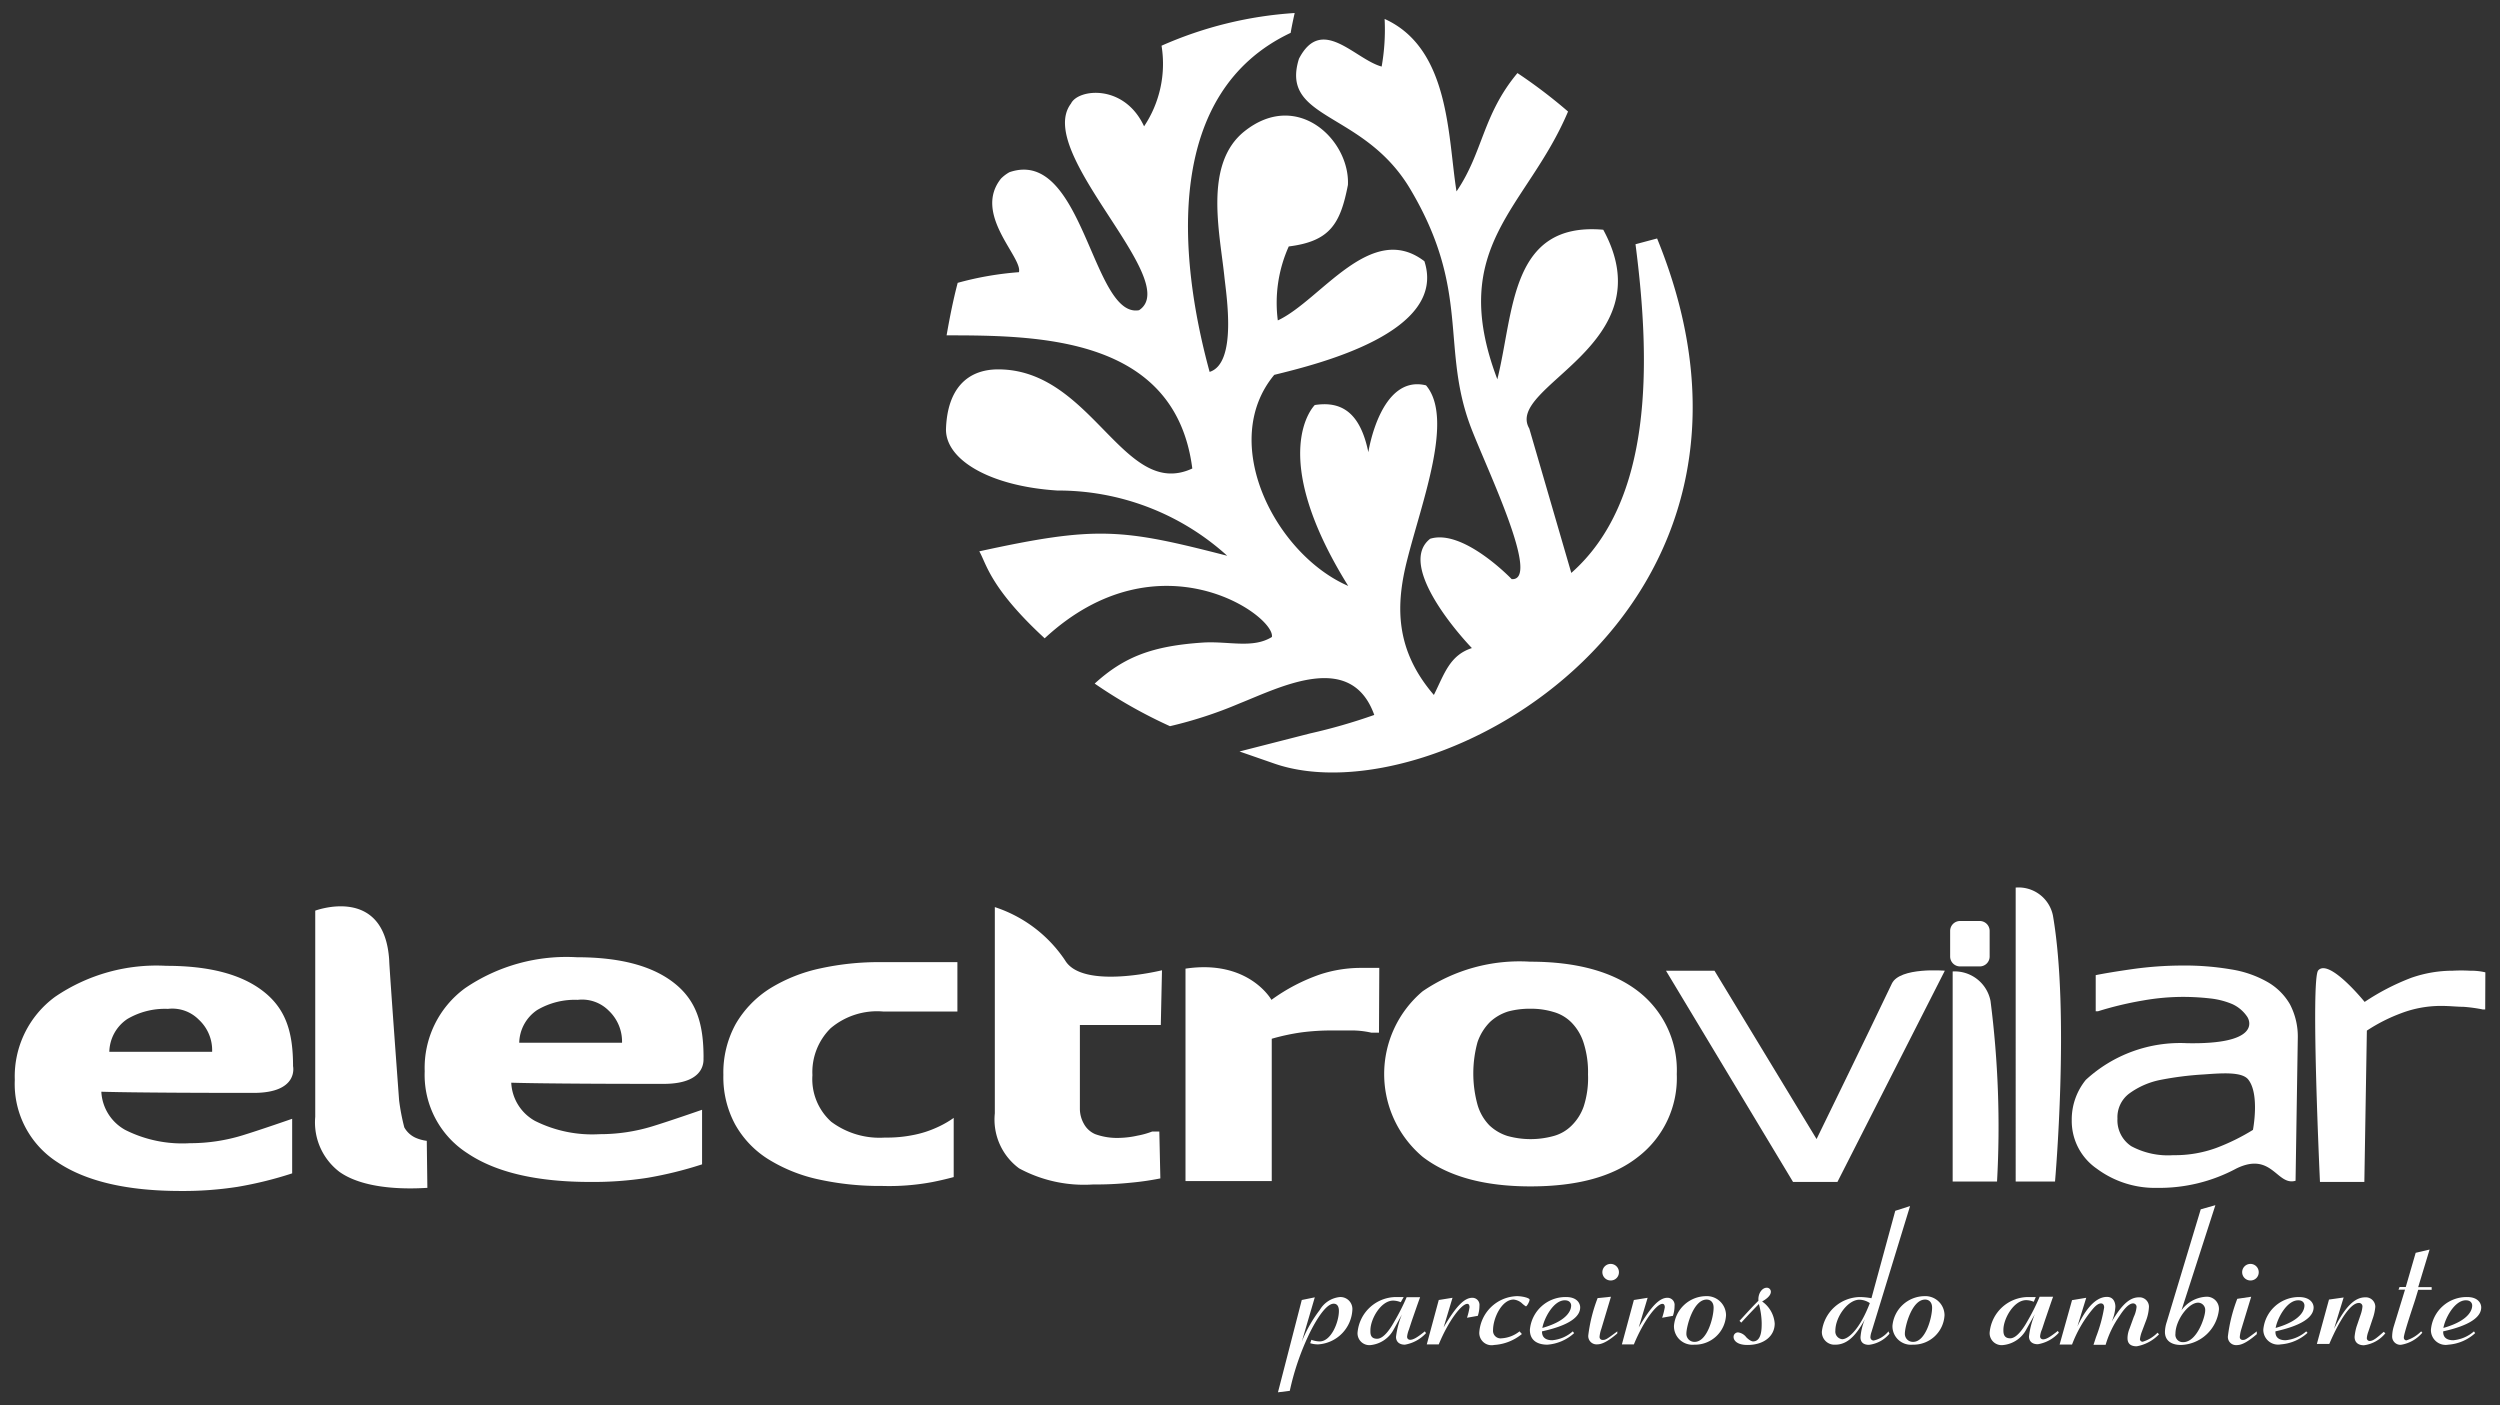 <svg id="Layer_1" data-name="Layer 1" xmlns="http://www.w3.org/2000/svg" viewBox="0 0 169 95"><rect x="0" y="0" width="169" height="95" fill="#333333" stroke="none"/><defs><style>.cls-1,.cls-2{fill:#fff;}.cls-1{fill-rule:evenodd;}</style></defs><title>LandingPage</title><path class="cls-1" d="M155.18,79.82c-1.27.37-1.59-2-4-.83a11,11,0,0,1-5.35,1.31A6.6,6.6,0,0,1,141.74,79a3.91,3.91,0,0,1-1.69-3.26A4.25,4.25,0,0,1,141,73a9.41,9.41,0,0,1,6.84-2.48c4.81.09,4.31-1.43,4.07-1.79a2.43,2.43,0,0,0-1-.85,5.33,5.33,0,0,0-1.54-.39,16.29,16.29,0,0,0-1.88-.1,15.59,15.59,0,0,0-2.66.25,23.06,23.06,0,0,0-3,.72h-.16V65.92c.59-.12,1.44-.26,2.56-.42a24.6,24.6,0,0,1,3.29-.23,18.63,18.63,0,0,1,3.3.26,7.24,7.24,0,0,1,2.44.84,4.09,4.09,0,0,1,1.54,1.52,4.71,4.71,0,0,1,.53,2.32Zm-2.88-3.44S152.76,74,152,73c-.4-.56-1.75-.46-3-.37a21.84,21.84,0,0,0-2.95.37,5.33,5.33,0,0,0-2.11.92,2,2,0,0,0-.8,1.7,2.1,2.1,0,0,0,.93,1.86,5.23,5.23,0,0,0,2.84.61,8.15,8.15,0,0,0,2.91-.49A14.26,14.26,0,0,0,152.3,76.38Z"/><path class="cls-1" d="M44.85,73.27c-8.25,0-10.29-.08-10.29-.08a3.12,3.12,0,0,0,1.6,2.58,8.64,8.64,0,0,0,4.39.9,12.06,12.06,0,0,0,3.55-.53c1.15-.35,3.36-1.12,3.36-1.12v3.69a26,26,0,0,1-3.69.91,23.87,23.87,0,0,1-3.84.28c-3.63,0-6.4-.64-8.33-1.94a6.28,6.28,0,0,1-2.89-5.54,6.67,6.67,0,0,1,2.73-5.62A12.17,12.17,0,0,1,39,64.71c2.94,0,5.14.59,6.62,1.78s1.94,2.76,1.94,5C47.52,71.47,47.92,73.27,44.85,73.27Zm-2.8-2.78a2.88,2.88,0,0,0-.9-2.17,2.54,2.54,0,0,0-2.1-.73,5,5,0,0,0-2.74.69,2.74,2.74,0,0,0-1.21,2.21Z"/><path class="cls-1" d="M78.44,79.66a18.81,18.81,0,0,1-2,.29,23,23,0,0,1-2.55.12,9.23,9.23,0,0,1-5-1.09,4.1,4.1,0,0,1-1.64-3.72V61.32A9.12,9.12,0,0,1,72,64.92c1.19,2,6.55.67,6.55.67l-.08,3.7H73v4.35c0,.5,0,.94,0,1.31a2.07,2.07,0,0,0,.26,1,1.58,1.58,0,0,0,.78.72,4.34,4.34,0,0,0,1.67.25,6.18,6.18,0,0,0,1.18-.15,5.51,5.51,0,0,0,1-.28h.48Z"/><path class="cls-1" d="M93.22,69.81h-.51a6,6,0,0,0-1.19-.15c-.55,0-1,0-1.37,0a15.67,15.67,0,0,0-2.18.13,14.65,14.65,0,0,0-2,.43v9.62H80.14l0-14.36c4.28-.64,5.81,2.11,5.81,2.11a12.51,12.51,0,0,1,3.32-1.73,8.93,8.93,0,0,1,2.61-.43h.69l.67,0Z"/><path class="cls-1" d="M113.35,72.61a6.72,6.72,0,0,1-2.61,5.59c-1.72,1.36-4.15,2-7.28,2s-5.56-.67-7.29-2a7.32,7.32,0,0,1,0-11.19,11.62,11.62,0,0,1,7.27-2c3.15,0,5.59.68,7.3,2A6.74,6.74,0,0,1,113.35,72.61Zm-7.12,3.49a3.37,3.37,0,0,0,.83-1.31,6.22,6.22,0,0,0,.29-2.15,6.5,6.5,0,0,0-.29-2.12,3.45,3.45,0,0,0-.8-1.37,2.75,2.75,0,0,0-1.24-.74,5.21,5.21,0,0,0-1.56-.22,5.69,5.69,0,0,0-1.49.18,3.21,3.21,0,0,0-1.24.71,3.56,3.56,0,0,0-.85,1.37,8,8,0,0,0,0,4.23,3.31,3.31,0,0,0,.8,1.39,3.14,3.14,0,0,0,1.22.72,5.85,5.85,0,0,0,3.14,0A2.74,2.74,0,0,0,106.23,76.1Z"/><path class="cls-1" d="M131.47,65.62,124.21,79.9h-3l-8.59-14.28h3.28L122.8,77s3.39-6.94,5.09-10.51C128.43,65.36,131.47,65.62,131.47,65.62Z"/><path class="cls-1" d="M138.92,79.87l-2.66,0V60a2.37,2.37,0,0,1,2.52,1.9C139.92,68.51,138.92,79.87,138.92,79.87Z"/><path class="cls-1" d="M168,68.24h-.16a10.43,10.43,0,0,0-1.32-.18c-.42,0-.91-.06-1.49-.06a7.55,7.55,0,0,0-2.7.49A11.42,11.42,0,0,0,160,69.67l-.17,10.23h-3s-.64-13.69-.12-14.3c.74-.84,3.14,2.13,3.14,2.13A15.73,15.73,0,0,1,163,66.1a8.51,8.51,0,0,1,2.81-.48,10.54,10.54,0,0,1,1.14,0c.23,0,.59,0,1.06.11Z"/><path class="cls-1" d="M132.5,65.33a.67.67,0,0,1-.67-.66V62.92a.67.67,0,0,1,.67-.66h1.33a.67.67,0,0,1,.67.66v1.75a.67.67,0,0,1-.67.66Z"/><path class="cls-1" d="M17.14,73.88c-8.25,0-10.29-.08-10.29-.08a3.13,3.13,0,0,0,1.61,2.58,8.57,8.57,0,0,0,4.38.9,12.06,12.06,0,0,0,3.55-.53c1.15-.35,3.36-1.12,3.36-1.12v3.69a25.69,25.69,0,0,1-3.69.91,23.87,23.87,0,0,1-3.84.28q-5.43,0-8.33-1.94A6.28,6.28,0,0,1,1,73a6.67,6.67,0,0,1,2.73-5.62,12.17,12.17,0,0,1,7.52-2.09c2.94,0,5.14.59,6.62,1.78s1.94,2.76,1.94,5C19.81,72.08,20.22,73.88,17.14,73.88Zm-2.8-2.78a2.81,2.81,0,0,0-.9-2.17,2.52,2.52,0,0,0-2.09-.73,5,5,0,0,0-2.75.69A2.74,2.74,0,0,0,7.39,71.1Z"/><path class="cls-2" d="M59.62,80.17a19.23,19.23,0,0,1-4.32-.45,10.73,10.73,0,0,1-3.4-1.38A6.53,6.53,0,0,1,49.69,76a6.72,6.72,0,0,1-.79-3.33,6.82,6.82,0,0,1,.84-3.46,7,7,0,0,1,2.36-2.42,10.79,10.79,0,0,1,3.37-1.33,18.5,18.5,0,0,1,4-.42h5.25v3.34h-5a4.86,4.86,0,0,0-3.57,1.13,4.17,4.17,0,0,0-1.23,3.17,3.88,3.88,0,0,0,1.27,3.15,5.46,5.46,0,0,0,3.63,1.07,9,9,0,0,0,2-.19,7,7,0,0,0,1.46-.47,6.7,6.7,0,0,0,1-.54l.19-.13v4c-.48.13-1,.25-1.46.34A15.83,15.83,0,0,1,59.62,80.17Z"/><path class="cls-1" d="M132,79.87l0-14.2a2.47,2.47,0,0,1,2.56,2A66.91,66.91,0,0,1,135,79.87Z"/><path class="cls-1" d="M28.89,80.3c-.29,0-3.94.34-5.94-1.08a4.2,4.2,0,0,1-1.64-3.72V61.56s4.68-1.76,5,3.35c0,.41.67,9.48.67,9.48a14.59,14.59,0,0,0,.35,1.82,1.65,1.65,0,0,0,.78.71,2.73,2.73,0,0,0,.74.2Z"/><path class="cls-1" d="M88,87.88l-1.61,6.24.8-.1a17.41,17.41,0,0,1,1.24-3.69c.18-.39,1.06-2.2,1.73-2.2.19,0,.35.13.35.49,0,.75-.52,2.06-1.3,2.06a1.64,1.64,0,0,1-.56-.11l-.08.23a1.7,1.7,0,0,0,.54.08,2.47,2.47,0,0,0,2.31-2.33.81.81,0,0,0-.84-.87,1.77,1.77,0,0,0-1.36.87A9,9,0,0,0,88,90.7l.88-3Z"/><path class="cls-1" d="M94.89,87.68l-.53,0a2.63,2.63,0,0,0-2.59,2.41.8.8,0,0,0,.86.84,2,2,0,0,0,1.59-1.07l.55-1a5.77,5.77,0,0,0-.4,1.51c0,.3.19.53.6.53a2.52,2.52,0,0,0,1.43-.78L96.32,90c-.45.36-.75.57-1,.57,0,0-.2,0-.2-.21a1.73,1.73,0,0,1,.12-.47l.2-.61c.13-.37.46-1.33.56-1.59h-.91a14.83,14.83,0,0,1-.83,1.64c-.2.36-.68,1.17-1.17,1.17s-.45-.41-.45-.58c0-.74.7-2,1.54-2a1.43,1.43,0,0,1,.51.11Z"/><path class="cls-1" d="M97.26,87.88l-.81,3,.81,0c.66-1.6,1.54-2.74,1.93-2.74.15,0,.15.2.15.23a4.27,4.27,0,0,1-.17.71l.73-.13a2.15,2.15,0,0,0,.11-.68.48.48,0,0,0-.48-.54c-.54,0-1.1.57-1.94,2l.6-2Z"/><path class="cls-1" d="M102.72,90a2.15,2.15,0,0,1-1.21.47.51.51,0,0,1-.58-.55c0-.82.59-2.07,1.39-2.07a1,1,0,0,1,.54.23,1.73,1.73,0,0,0,.29.23c.07,0,.25-.33.25-.45s-.49-.24-.86-.24A2.63,2.63,0,0,0,100,90.07a.83.83,0,0,0,1,.85,3.27,3.27,0,0,0,1.88-.74Z"/><path class="cls-1" d="M106.32,90a2.41,2.41,0,0,1-1.39.6c-.37,0-.7-.14-.69-.6.76-.17,2.58-.62,2.58-1.62,0-.27-.21-.7-.95-.7a2.42,2.42,0,0,0-2.45,2.22c0,.79.62,1,1.18,1a3,3,0,0,0,1.81-.78Zm-2.06-.21c.1-.63.74-1.89,1.52-1.89.34,0,.43.22.43.35S106.2,89.22,104.26,89.77Z"/><path class="cls-1" d="M109.44,86a.56.56,0,1,0-.55.56A.55.55,0,0,0,109.44,86ZM108,87.75a10.5,10.5,0,0,0-.63,2.5.56.56,0,0,0,.57.63c.26,0,.62-.08,1.39-.74V90c-.75.56-.79.58-1,.58a.2.2,0,0,1-.2-.21,2.14,2.14,0,0,1,.12-.54l.65-2.17Z"/><path class="cls-1" d="M110.45,87.88l-.81,3,.81,0c.66-1.6,1.54-2.74,1.93-2.74.16,0,.16.2.16.23a4.35,4.35,0,0,1-.18.71l.73-.13a2.15,2.15,0,0,0,.11-.68.48.48,0,0,0-.48-.54c-.54,0-1.1.57-1.94,2l.6-2Z"/><path class="cls-1" d="M114.53,90.9a2.1,2.1,0,0,0,2.15-2,1.3,1.3,0,0,0-1.38-1.28,2.2,2.2,0,0,0-2.14,2A1.25,1.25,0,0,0,114.53,90.9Zm1.31-2.5c0,.67-.44,2.31-1.28,2.31a.54.54,0,0,1-.56-.57c0-.45.46-2.29,1.37-2.29C115.6,87.85,115.84,88,115.84,88.4Z"/><path class="cls-1" d="M117.71,89.41c.49-.54.86-.92,1.19-1.26a5.14,5.14,0,0,1,.19,1.29c0,.39,0,1.24-.59,1.24,0,0-.17,0-.45-.28a.83.83,0,0,0-.56-.33.3.3,0,0,0-.3.31c0,.23.23.54.94.54,1.1,0,1.84-.59,1.84-1.45a2,2,0,0,0-.85-1.49c.21-.12.59-.36.59-.66a.27.27,0,0,0-.28-.27c-.3,0-.6.37-.56.88-.42.42-.51.52-1.28,1.36Z"/><path class="cls-1" d="M126.51,87.76a4.55,4.55,0,0,0-.77-.08A2.63,2.63,0,0,0,123.16,90a.85.85,0,0,0,.91.9c.87,0,1.46-.73,2-1.72a3.86,3.86,0,0,0-.3,1.22c0,.46.37.51.57.51a2.15,2.15,0,0,0,1.39-.75l-.07-.16a1.8,1.8,0,0,1-1,.62.22.22,0,0,1-.22-.23,1.28,1.28,0,0,1,.07-.34l2.61-8.52-1,.32Zm-.11.33c-.65,1.71-1.43,2.44-1.87,2.44a.52.52,0,0,1-.46-.57c0-.93.84-2.1,1.63-2.1A1.3,1.3,0,0,1,126.4,88.09Z"/><path class="cls-1" d="M129.3,90.9a2.1,2.1,0,0,0,2.15-2,1.3,1.3,0,0,0-1.38-1.28,2.2,2.2,0,0,0-2.14,2A1.25,1.25,0,0,0,129.3,90.9Zm1.31-2.5c0,.67-.44,2.31-1.28,2.31a.54.54,0,0,1-.56-.57c0-.45.46-2.29,1.37-2.29C130.37,87.85,130.61,88,130.61,88.4Z"/><path class="cls-1" d="M137.62,87.68l-.53,0a2.63,2.63,0,0,0-2.59,2.41.81.81,0,0,0,.87.84A2,2,0,0,0,137,89.83l.56-1a5.4,5.4,0,0,0-.4,1.51c0,.3.18.53.6.53a2.46,2.46,0,0,0,1.42-.78l-.07-.12c-.46.36-.76.57-1,.57,0,0-.2,0-.2-.21a1.52,1.52,0,0,1,.13-.47l.2-.61c.13-.37.45-1.33.55-1.59h-.91a14.39,14.39,0,0,1-.82,1.64c-.2.36-.69,1.17-1.17,1.17s-.46-.41-.46-.58c0-.74.7-2,1.54-2a1.38,1.38,0,0,1,.51.11Z"/><path class="cls-1" d="M140.07,87.89l-.84,3,.84,0a8.33,8.33,0,0,1,1.4-2.4c.07-.08.32-.38.55-.38s.22.25.22.28a10,10,0,0,1-.55,2l-.17.52h.82a6.67,6.67,0,0,1,.94-1.95c.2-.31.58-.85.92-.85a.23.23,0,0,1,.23.25,2,2,0,0,1-.19.67l-.29.8a1.73,1.73,0,0,0-.13.6c0,.16,0,.58.62.58a2.76,2.76,0,0,0,1.51-.81l-.1-.11a2.34,2.34,0,0,1-1,.61.18.18,0,0,1-.19-.17,2.12,2.12,0,0,1,.13-.51l.26-.69a3,3,0,0,0,.22-1,.64.64,0,0,0-.69-.63c-.79,0-1.36.88-1.83,1.64a2.84,2.84,0,0,0,.25-1c0-.06,0-.67-.57-.67-.94,0-1.64,1.24-2,2l.6-1.94Z"/><path class="cls-1" d="M148.77,81.75l-2.3,7.62a2.28,2.28,0,0,0-.12.67c0,.56.4.88,1.09.88A2.67,2.67,0,0,0,150,88.53a.82.82,0,0,0-.88-.87,2.21,2.21,0,0,0-1.65.91l2.29-7.1Zm.3,6.85c0,.42-.55,2.13-1.49,2.13a.5.5,0,0,1-.52-.57c0-.89.86-2.1,1.54-2.1A.49.49,0,0,1,149.07,88.6Z"/><path class="cls-1" d="M152.69,86a.56.56,0,1,0-.55.56A.55.55,0,0,0,152.69,86Zm-1.45,1.8a10.5,10.5,0,0,0-.63,2.5.55.55,0,0,0,.57.63c.26,0,.61-.08,1.38-.74V90c-.74.56-.78.58-.95.58a.19.19,0,0,1-.2-.21,2.5,2.5,0,0,1,.11-.54l.66-2.17Z"/><path class="cls-1" d="M155.9,90a2.45,2.45,0,0,1-1.4.6c-.37,0-.7-.14-.68-.6.75-.17,2.58-.62,2.58-1.62,0-.27-.22-.7-1-.7A2.42,2.42,0,0,0,153,89.88a1,1,0,0,0,1.18,1,3,3,0,0,0,1.81-.78Zm-2.07-.21c.1-.63.74-1.89,1.53-1.89.34,0,.42.22.42.35S155.77,89.22,153.83,89.77Z"/><path class="cls-1" d="M157.44,87.85l-.82,3,.84,0c.19-.45,1.2-2.77,2-2.77a.23.23,0,0,1,.24.26,2.13,2.13,0,0,1-.11.5l-.29.85a3.56,3.56,0,0,0-.13.68c0,.42.3.57.63.57a2.24,2.24,0,0,0,1.45-.81l-.11-.1c-.41.36-.7.62-.94.62a.19.19,0,0,1-.2-.22,1.63,1.63,0,0,1,.1-.41l.29-.87a3.19,3.19,0,0,0,.18-.8.64.64,0,0,0-.68-.65c-.72,0-1.36.64-2.11,2.13l.65-2.12Z"/><path class="cls-1" d="M163.67,90a2.47,2.47,0,0,1-1,.61.18.18,0,0,1-.17-.2c0-.27.64-2.15.77-2.56l.2-.66h.91l0-.18h-.91l.77-2.54-.94.22L162.63,87h-.42l-.07.18h.44l-.76,2.48a2.48,2.48,0,0,0-.11.66.56.56,0,0,0,.58.59,2.38,2.38,0,0,0,1.46-.82Z"/><path class="cls-1" d="M167.24,90a2.45,2.45,0,0,1-1.4.6c-.37,0-.7-.14-.68-.6.75-.17,2.57-.62,2.57-1.62,0-.27-.21-.7-.95-.7a2.42,2.42,0,0,0-2.45,2.22,1,1,0,0,0,1.18,1,3,3,0,0,0,1.81-.78Zm-2.07-.21c.1-.63.74-1.89,1.52-1.89.35,0,.43.22.43.35S167.11,89.22,165.17,89.77Z"/><path class="cls-2" d="M66.2,37.27c7.92-1.73,9.63-1.54,16.76.3a17,17,0,0,0-11.48-4.41c-4.57-.29-7.6-2.09-7.53-4.19.1-2.67,1.42-4,3.53-4,6.37,0,8.47,8.86,13.12,6.7-1.14-8.9-10.34-9-16.61-9,.21-1.2.44-2.37.75-3.55a21.49,21.49,0,0,1,4.14-.72c.27-1-3.14-3.92-1.21-6.33a2.52,2.52,0,0,1,.57-.43c5-1.71,5.59,9.9,8.76,9.33C80,19,69.88,10.31,72.4,7,72.88,6,76,5.65,77.34,8.54a7.62,7.62,0,0,0,1.18-5.45,26.37,26.37,0,0,1,9-2.21s-.2.88-.27,1.34c-8.47,4-7.67,14.9-5.48,22.92,1.87-.59,1.13-5.18,1-6.42-.31-3-1.41-7.63,1.35-9.84,3.57-2.85,7.14.58,7,3.62-.51,2.62-1.2,3.81-4,4.16a9.3,9.3,0,0,0-.74,5c2.9-1.35,6.29-6.77,9.91-4,1.56,4.8-7.14,6.94-10.15,7.68-3.8,4.57.07,12.13,5,14.27-5.6-9-2.26-12.23-2.26-12.23,1.8-.28,3.07.5,3.62,3.19,0,0,.8-5.28,3.9-4.52,1.9,2.24-.27,7.82-1.27,11.78-.79,3.09-.83,6.09,1.8,9.15.72-1.45,1.07-2.68,2.57-3.17-1.12-1.17-5-5.69-2.82-7.39,2.24-.69,5.51,2.73,5.51,2.73,2,.13-1.67-7.42-2.75-10.24-2.07-5.43,0-9.24-4.12-16.15-3.16-5.3-8.82-4.61-7.51-8.79C89.35,1,91.58,4,93.4,4.5a14.34,14.34,0,0,0,.2-3.22c4.43,2,4.27,8,4.86,11.66,1.8-2.64,1.75-5.16,4.12-8A34.47,34.47,0,0,1,106,7.54c-2.76,6.54-8.21,9.05-4.78,18.1,1.14-4.57.85-10.66,7.16-10.11,4.26,7.82-6.69,10.56-5,13.44l2.84,9.76c5.51-4.86,5.39-14.11,4.34-22.22l1.46-.39c10.27,25.16-15,39.23-25.84,35.51l-2.39-.83,4.77-1.22a38.16,38.16,0,0,0,4.34-1.25c-1.56-4.36-6.29-1.9-9.13-.77a28.45,28.45,0,0,1-4.68,1.53A33,33,0,0,1,74,46.21c2-1.82,3.91-2.54,7.28-2.77,1.74-.12,3.4.43,4.7-.38.25-1.43-7.65-7.05-15.36.09C66.91,39.73,66.68,38.09,66.2,37.27Z"/></svg>